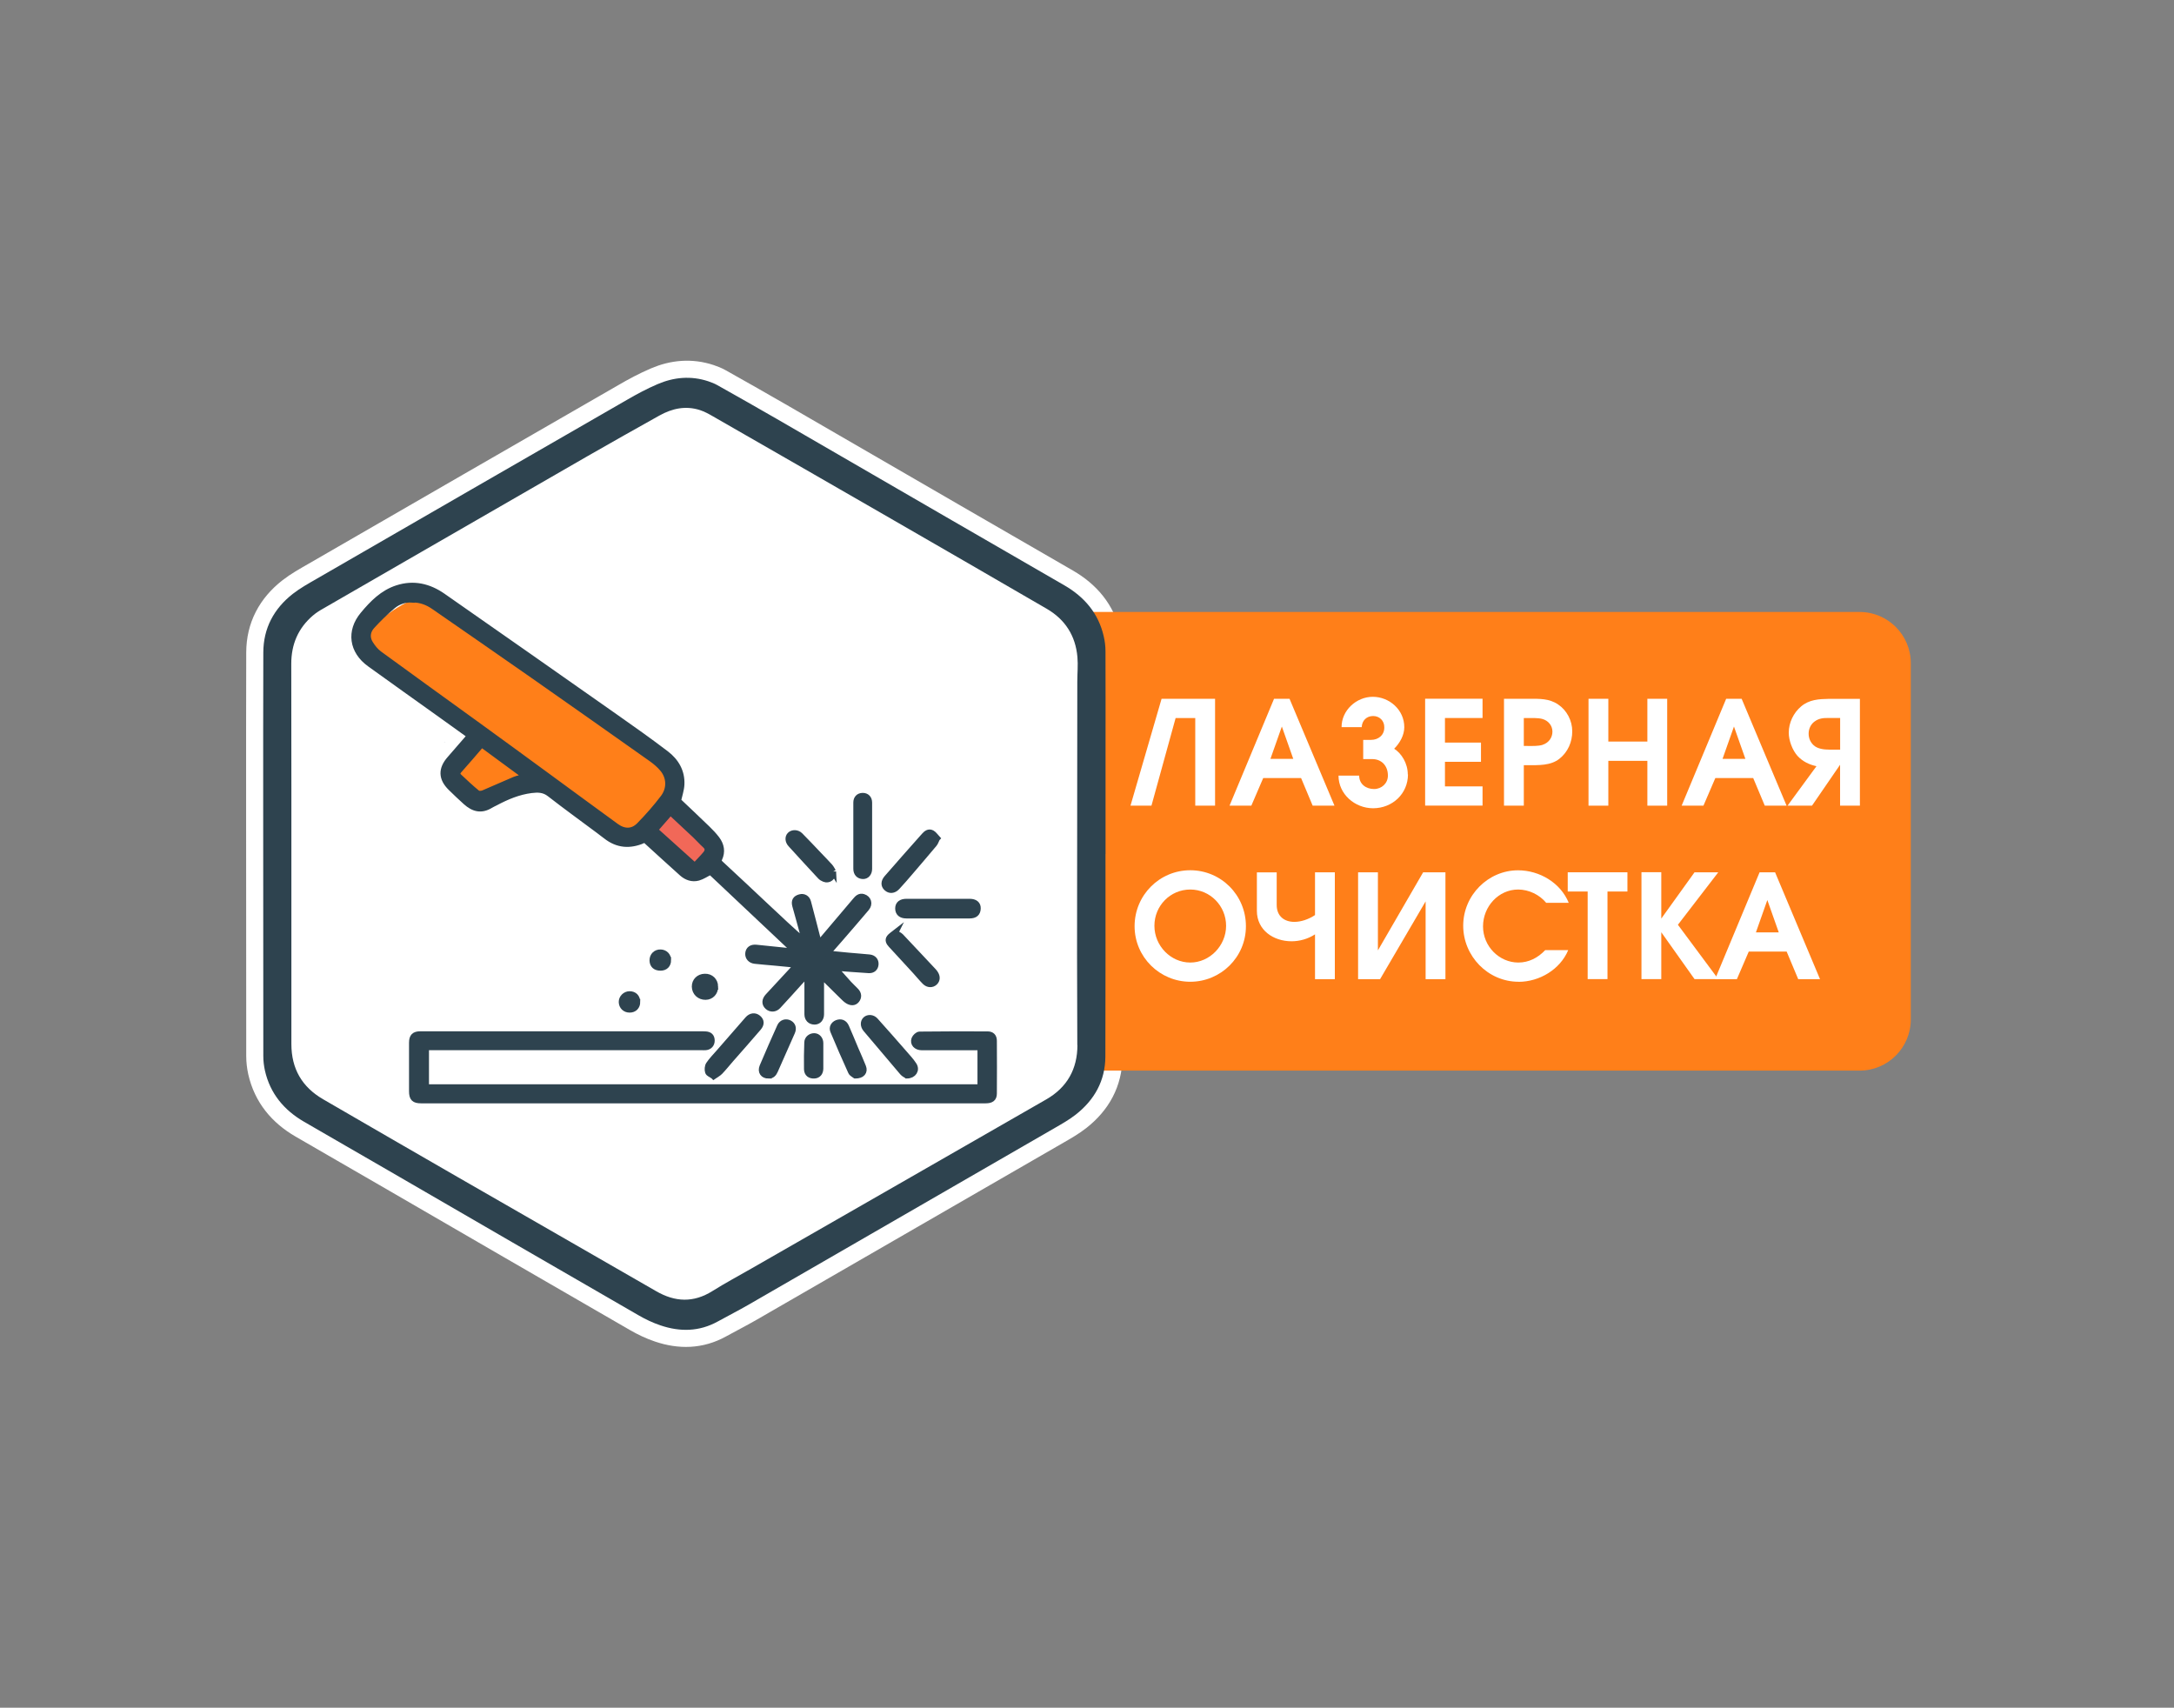 <?xml version="1.0" encoding="UTF-8"?>
<svg id="Layer_1" data-name="Layer 1" xmlns="http://www.w3.org/2000/svg" version="1.1" viewBox="0 0 360.88 283.46">
  <rect x="0" y="0" width="360.88" height="283.46" fill="#808080" stroke="none"/>
  <defs>
    <style>
      .cls-1 {
        stroke: #fff;
        stroke-width: 5.67px;
      }

      .cls-1, .cls-2 {
        stroke-miterlimit: 10;
      }

      .cls-1, .cls-3 {
        fill: #fff;
      }

      .cls-4 {
        fill: #2e434f;
      }

      .cls-4, .cls-5, .cls-6, .cls-3 {
        stroke-width: 0px;
      }

      .cls-2 {
        fill: #2e434f;
        stroke: #2e434f;
      }

      .cls-5 {
        fill: #f16858;
      }

      .cls-6 {
        fill: #ff7f19;
      }
    </style>
  </defs>
  <path class="cls-1" d="M183.52,141.75v-17.42c0-5.41.01-10.82-.01-16.22,0-.83-.1-1.67-.29-2.48-.87-3.82-3.2-6.54-6.53-8.47-6.23-3.6-12.46-7.19-18.69-10.8-9.7-5.61-19.39-11.24-29.1-16.85-3.26-1.88-6.54-3.74-9.82-5.58-.48-.27-1-.47-1.53-.65-2.86-.94-5.69-.68-8.41.49-1.75.75-3.45,1.66-5.1,2.62-17.18,9.89-34.35,19.79-51.52,29.71-1.34.77-2.7,1.53-3.91,2.47-3.14,2.46-4.89,5.7-4.9,9.74-.03,8.65-.02,17.3-.02,25.95,0,13.69,0,27.38.02,41.06,0,.8.1,1.61.27,2.39.87,3.82,3.17,6.56,6.5,8.49,4.59,2.67,9.2,5.31,13.79,7.97,13.89,8.05,27.78,16.11,41.69,24.13,1.17.68,2.41,1.27,3.69,1.7,3.23,1.09,6.43,1.05,9.5-.65,1.7-.94,3.44-1.82,5.12-2.79,16.99-9.79,33.97-19.59,50.94-29.4,1.15-.66,2.31-1.33,3.35-2.14,3.11-2.43,4.91-5.63,4.93-9.63.04-11.22.02-22.43.02-33.65Z"/>
  <g>
    <path class="cls-5" d="M108.32,138.77l7.01,5.91s2.67.27,3.37-.94.29-4.46.29-4.46l-8.09-5.88-2.2.77-.38,4.6Z"/>
    <path class="cls-6" d="M61.73,103.93s6.72-5.59,8.52-4.41c1.8,1.18,40.68,28.13,40.68,28.13,0,0,3.29,3.7-.02,5.75-3.31,2.05-6.41,5.87-6.41,5.87l-13.82-10.58-9.06,3.43h-3.57l-1.86-3.21-.26-2.24,4.03-3.16-18.9-15.06s-.84-3.34.67-4.53Z"/>
    <path class="cls-2" d="M117.96,144.68c-.77.38-1.38.81-2.06,1-.99.27-1.93-.06-2.69-.74-1.96-1.75-3.89-3.53-5.83-5.29-.1-.09-.19-.21-.29-.32-2.1.99-4.16,1.09-6.15-.3-.52-.37-1.01-.77-1.52-1.15-2.72-2.03-5.48-4.02-8.16-6.11-.98-.77-1.98-.76-3.06-.63-2.14.27-4.08,1.09-5.96,2.09-.27.14-.55.26-.81.42-1.55.95-2.83.6-4.11-.55-.84-.76-1.67-1.54-2.48-2.34-1.58-1.55-1.62-3.12-.14-4.79,1.11-1.26,2.2-2.53,3.34-3.85-1.64-1.18-3.28-2.36-4.93-3.54-3.91-2.8-7.84-5.58-11.74-8.4-2.92-2.11-3.4-5.4-1.08-8.17,1.54-1.85,3.25-3.6,5.64-4.37,2.74-.89,5.27-.28,7.57,1.32,9.62,6.71,19.22,13.44,28.81,20.18,2.78,1.95,5.56,3.92,8.26,5.98,1.64,1.25,2.65,2.97,2.54,5.11-.04.87-.35,1.73-.56,2.69,1.55,1.47,3.22,3.04,4.86,4.63.56.54,1.1,1.11,1.57,1.73.74.99.95,2.09.41,3.25-.16.35-.09.56.21.83,2.52,2.33,5.02,4.68,7.52,7.03,2.15,2.02,4.29,4.04,6.56,6.01-.33-1.21-.66-2.43-.99-3.64-.22-.81-.46-1.63-.68-2.44-.2-.75.04-1.18.77-1.38.61-.17,1.17.12,1.35.78.6,2.24,1.17,4.49,1.75,6.74,0,.03.05.06.11.13,2.01-2.37,4.01-4.72,6-7.08.34-.41.7-.8,1.31-.62.85.26,1.12,1.14.52,1.85-1.45,1.72-2.92,3.41-4.39,5.11-.68.79-1.37,1.56-2.13,2.43,1.25.13,2.41.25,3.56.35,1.15.11,2.31.18,3.46.3.68.07,1.06.53,1.02,1.13-.04.61-.46,1.02-1.15.97-2.04-.12-4.07-.29-5.67-.41.62.7,1.49,1.7,2.38,2.68.38.42.81.79,1.2,1.21.42.46.47.99.09,1.48-.39.5-.94.42-1.41.16-.36-.2-.66-.53-.96-.82-1.16-1.14-2.32-2.29-3.53-3.48,0,2.25,0,4.37,0,6.5,0,.74-.45,1.23-1.09,1.22-.71-.01-1.17-.48-1.17-1.22,0-2.15,0-4.31,0-6.67-.49.52-.88.9-1.25,1.31-1.21,1.33-2.4,2.68-3.63,3.99-.5.54-1.21.56-1.71.12-.53-.47-.51-1.11.07-1.73,1.46-1.58,2.93-3.16,4.39-4.74.12-.13.22-.28.39-.49-1.31-.13-2.52-.24-3.74-.36-1.08-.1-2.16-.18-3.24-.3-.72-.08-1.16-.61-1.1-1.23.06-.65.53-1.02,1.32-.94,1.88.18,3.75.39,5.63.58.22.02.45,0,.8,0-4.76-4.48-9.43-8.88-14.02-13.21ZM68.4,99.52c-1.16-.08-2.3.3-3.21,1.06-1.23,1.03-2.39,2.16-3.46,3.34-.75.82-.91,1.9-.29,2.89.4.65.91,1.29,1.52,1.74,5.29,3.87,10.62,7.7,15.94,11.55,3.94,2.85,7.86,5.72,11.78,8.59,3.87,2.83,7.72,5.67,11.6,8.49,1.34.97,2.73.96,3.85-.18,1.42-1.45,2.77-2.98,3.99-4.59,1.14-1.51,1.04-3.42-.11-4.79-.52-.63-1.17-1.18-1.84-1.66-6.64-4.7-13.3-9.39-19.97-14.06-5.37-3.76-10.77-7.48-16.16-11.22-1.07-.74-2.24-1.2-3.64-1.17ZM79.96,123.52c-1.26,1.46-2.48,2.91-3.74,4.31-.37.41-.39.74-.03,1.09,1,.94,1.99,1.88,3.05,2.74.21.17.72.12,1.02,0,1.73-.72,3.42-1.51,5.15-2.23.57-.24,1.21-.32,1.9-.49-2.48-1.82-4.88-3.59-7.36-5.41ZM115.34,143.73c.67-.73,1.27-1.32,1.81-1.97.4-.49.46-.99-.09-1.48-.58-.52-1.09-1.11-1.66-1.65-1.35-1.28-2.72-2.54-4.11-3.84-.9,1.03-1.74,2-2.59,2.97,2.18,1.96,4.35,3.91,6.64,5.97Z"/>
    <path class="cls-2" d="M70.71,173.83v6.65h92.05v-6.65c-.5,0-.97,0-1.44,0-2.77,0-5.54,0-8.31,0-.9,0-1.49-.63-1.21-1.37.12-.32.55-.72.85-.73,3.76-.05,7.53-.04,11.29-.03.68,0,1.04.36,1.04,1.07.02,2.91.02,5.82,0,8.74,0,.82-.44,1.13-1.37,1.13-16.95,0-33.9,0-50.86,0-14.28,0-28.55,0-42.83,0-1.16,0-1.52-.34-1.52-1.52,0-2.68,0-5.35,0-8.03,0-1.03.38-1.41,1.4-1.41,15.58,0,31.16,0,46.74,0,.19,0,.38,0,.57.02.68.04,1.01.35,1.03.99.02.62-.38,1.08-1.01,1.13-.21.02-.43,0-.64,0h-45.78Z"/>
    <path class="cls-2" d="M155.7,151.95c-1.75,0-3.5,0-5.25,0-.88,0-1.36-.43-1.35-1.18.01-.7.49-1.08,1.36-1.08,3.5,0,7,0,10.5,0,.88,0,1.36.4,1.34,1.09-.02.79-.45,1.17-1.35,1.17-1.75,0-3.5,0-5.25,0Z"/>
    <path class="cls-2" d="M144.27,138.77c0,1.82,0,3.64,0,5.46,0,.7-.44,1.2-1.02,1.18-.67-.02-1.1-.46-1.1-1.2,0-3.67,0-7.33,0-11,0-.67.4-1.08,1.03-1.1.65-.02,1.09.41,1.09,1.11.01,1.85,0,3.69,0,5.54Z"/>
    <path class="cls-2" d="M118.46,178.63c-.37-.27-.83-.42-.92-.7-.12-.37-.08-.92.13-1.24.47-.7,1.07-1.31,1.63-1.95,1.61-1.85,3.23-3.7,4.84-5.55.49-.56,1.16-.65,1.69-.22.53.44.6.98.07,1.61-1.52,1.78-3.07,3.52-4.61,5.28-.59.68-1.15,1.38-1.77,2.03-.28.29-.66.48-1.05.75Z"/>
    <path class="cls-2" d="M155.54,139.16c-.2.4-.29.71-.48.93-1.33,1.59-2.69,3.17-4.04,4.75-.69.81-1.39,1.61-2.11,2.39-.56.6-1.23.64-1.74.16-.46-.42-.47-1.03.06-1.64,2.05-2.35,4.11-4.69,6.19-7.02.33-.37.76-.74,1.3-.43.33.19.55.55.83.85Z"/>
    <path class="cls-2" d="M150.54,178.52c-.16-.11-.5-.26-.71-.51-2.04-2.39-4.06-4.79-6.09-7.19-.45-.54-.45-1.21-.04-1.59.41-.37,1.12-.35,1.59.16,1.63,1.81,3.23,3.64,4.83,5.47.54.62,1.11,1.23,1.56,1.92.53.8-.02,1.73-1.14,1.74Z"/>
    <path class="cls-2" d="M148.6,154.85c.38.24.7.36.92.58,1.82,1.92,3.63,3.85,5.43,5.78.1.1.18.22.26.33.39.57.37,1.13-.06,1.53-.43.4-1.1.39-1.59-.09-.57-.57-1.07-1.19-1.61-1.78-1.34-1.46-2.69-2.91-4.03-4.38-.31-.34-.59-.75-.25-1.2.23-.31.6-.51.93-.77Z"/>
    <path class="cls-2" d="M138.29,144.67c.01.98-.71,1.51-1.45,1.22-.23-.09-.48-.23-.65-.41-1.65-1.78-3.3-3.56-4.93-5.36-.46-.51-.48-1.16-.11-1.53.39-.4,1.17-.41,1.66.08,1.07,1.07,2.1,2.18,3.14,3.27.6.63,1.22,1.25,1.8,1.9.25.29.42.65.54.84Z"/>
    <path class="cls-2" d="M141.99,178.52c-.14-.11-.58-.3-.72-.62-1.02-2.24-2-4.5-2.95-6.77-.24-.56.07-1.1.61-1.32.64-.26,1.21-.05,1.51.62.54,1.22,1.04,2.46,1.56,3.69.42.99.88,1.97,1.27,2.98.31.79-.16,1.42-1.27,1.42Z"/>
    <path class="cls-2" d="M127.59,178.53c-.9.01-1.37-.65-1.01-1.51.94-2.23,1.92-4.44,2.91-6.65.28-.63.97-.83,1.53-.54.57.3.74.85.45,1.5-.94,2.13-1.88,4.25-2.82,6.37-.21.48-.51.86-1.06.82Z"/>
    <path class="cls-2" d="M136.17,175.25c0,.71,0,1.42,0,2.12-.01.69-.38,1.11-.98,1.15-.72.04-1.21-.3-1.23-1.05-.03-1.48,0-2.97.05-4.45.02-.63.62-1.07,1.22-1.02.53.04.93.52.94,1.13,0,.71,0,1.42,0,2.12Z"/>
    <path class="cls-2" d="M118.71,163.77c.02.95-.66,1.68-1.58,1.69-1.01.01-1.77-.71-1.79-1.69-.01-.93.68-1.62,1.66-1.64.97-.03,1.69.66,1.71,1.64Z"/>
    <path class="cls-2" d="M110.9,159.35c0,.79-.47,1.27-1.26,1.27-.83,0-1.31-.43-1.32-1.21-.01-.77.57-1.34,1.34-1.31.72.02,1.24.55,1.24,1.25Z"/>
    <path class="cls-2" d="M105.78,166.3c0,.77-.5,1.28-1.26,1.28-.75,0-1.29-.52-1.31-1.26-.01-.69.59-1.28,1.29-1.29.77,0,1.27.49,1.27,1.27Z"/>
  </g>
  <g>
    <path class="cls-6" d="M180.75,101.58h127.94c4.69,0,8.5,3.81,8.5,8.5v59.13c0,4.69-3.81,8.5-8.5,8.5h-127.94v-76.14h0Z"/>
    <g>
      <path class="cls-4" d="M73.98,123.28l-.32-.05c.1,0,.21.02.32.05Z"/>
      <path class="cls-4" d="M78.05,119.71"/>
    </g>
    <path class="cls-4" d="M183.52,141.75v-17.42c0-5.41.01-10.82-.01-16.22,0-.83-.1-1.67-.29-2.48-.87-3.82-3.2-6.54-6.53-8.47-6.23-3.6-12.46-7.19-18.69-10.8-9.7-5.61-19.39-11.24-29.1-16.85-3.26-1.88-6.54-3.74-9.82-5.58-.48-.27-1-.47-1.53-.65-2.86-.94-5.69-.68-8.41.49-1.75.75-3.45,1.66-5.1,2.62-17.18,9.89-34.35,19.79-51.52,29.71-1.34.77-2.7,1.53-3.91,2.47-3.14,2.46-4.89,5.7-4.9,9.74-.03,8.65-.02,17.3-.02,25.95,0,13.69,0,27.38.02,41.06,0,.8.1,1.61.27,2.39.87,3.82,3.17,6.56,6.5,8.49,4.59,2.67,9.2,5.31,13.79,7.97,13.89,8.05,27.78,16.11,41.69,24.13,1.17.68,2.41,1.27,3.69,1.7,3.23,1.09,6.43,1.05,9.5-.65,1.7-.94,3.44-1.82,5.12-2.79,16.99-9.79,33.97-19.59,50.94-29.4,1.15-.66,2.31-1.33,3.35-2.14,3.11-2.43,4.91-5.63,4.93-9.63.04-11.22.02-22.43.02-33.65ZM178.85,173.47c0,3.99-1.72,7.03-5.16,9.01-16.28,9.36-32.57,18.68-48.85,28.02-2.19,1.26-4.43,2.45-6.58,3.8-3.14,1.97-6.19,1.84-9.34.02-10.94-6.31-21.9-12.58-32.84-18.88-7.49-4.31-14.97-8.64-22.45-12.98-3.5-2.03-5.26-5.07-5.26-9.15,0-4.16,0-8.32,0-12.48,0-6.34,0-12.69,0-19.04v-1.49c0-3.01,0-6.01,0-9.02,0-7.03,0-14.07-.02-21.1,0-3.23,1.14-5.9,3.58-8,.51-.44,1.09-.81,1.68-1.14,5.49-3.17,10.98-6.34,16.48-9.51,9.16-5.29,18.33-10.57,27.5-15.85,3.94-2.26,7.89-4.48,11.86-6.7,2.13-1.19,4.38-1.68,6.77-.9.72.24,1.41.61,2.08,1,5.58,3.2,11.15,6.39,16.72,9.6.01,0,.02,0,.03.02,3.73,2.14,7.46,4.29,11.19,6.44,9.18,5.29,18.34,10.58,27.5,15.9,3.07,1.78,4.8,4.48,5.11,8.02.12,1.35-.02,2.72-.02,4.07-.02,15.11-.03,30.22-.04,45.32,0,5.01.03,10.01.04,15.02Z"/>
    <g>
      <path class="cls-3" d="M201.7,133.73h-3.29v-14.54h-3.26l-4.01,14.54h-3.48l5.16-17.74h8.88v17.74Z"/>
      <path class="cls-3" d="M214.06,115.99l7.46,17.74h-3.62l-1.92-4.58h-6.29l-1.97,4.58h-3.62l7.39-17.74h2.57ZM212.79,120.58l-1.9,5.38h3.79l-1.9-5.38Z"/>
      <path class="cls-3" d="M233.72,128.54c0,3.22-2.59,5.62-5.79,5.62-3.02,0-5.74-2.33-5.74-5.42h3.43c0,1.42,1.15,2.23,2.47,2.23,1.25,0,2.3-.94,2.3-2.23,0-1.68-1.1-2.74-2.59-2.74h-1.51v-3.19h1.32c1.18,0,2.21-.79,2.18-2.09.02-1.06-.77-1.87-1.85-1.87s-1.85.74-1.9,1.85h-3.34c-.02-2.78,2.45-5.04,5.18-5.04s5.23,2.14,5.23,5.04c0,1.32-.72,2.62-1.68,3.58,1.22.77,2.26,2.42,2.26,4.27Z"/>
      <path class="cls-3" d="M246.1,115.99v3.19h-6.24v4.08h5.98v3.19h-5.98v4.08h6.24v3.19h-9.53v-17.74h9.53Z"/>
      <path class="cls-3" d="M249.66,115.99h4.18c1.7,0,3.31-.07,4.8.94,1.46.98,2.35,2.69,2.35,4.46s-.72,3.43-2.11,4.54c-1.46,1.18-3.53,1.08-5.28,1.08h-.65v6.72h-3.29v-17.74ZM256.09,123.62c.96-.31,1.61-1.15,1.61-2.18s-.72-1.85-1.7-2.11c-.72-.19-1.73-.14-2.45-.14h-.6v4.63h.6c.82,0,1.75.05,2.54-.19Z"/>
      <path class="cls-3" d="M266.98,115.99v7.1h6.48v-7.1h3.29v17.74h-3.29v-7.44h-6.48v7.44h-3.29v-17.74h3.29Z"/>
      <path class="cls-3" d="M289.11,115.99l7.46,17.74h-3.62l-1.92-4.58h-6.29l-1.97,4.58h-3.62l7.39-17.74h2.57ZM287.84,120.58l-1.9,5.38h3.79l-1.9-5.38Z"/>
      <path class="cls-3" d="M308.74,133.73h-3.29v-6.79l-4.66,6.79h-4.06l4.8-6.55c-1.2-.26-2.28-.77-3.14-1.7-.86-.96-1.46-2.57-1.46-3.86,0-1.66.79-3.31,2.06-4.37,1.34-1.13,2.93-1.22,4.61-1.25h5.14v17.74ZM305.46,124.44v-5.26h-1.82c-.91-.02-1.68.02-2.45.6-.62.46-.96,1.22-.96,1.99s.29,1.42.82,1.92c.65.62,1.75.74,2.62.74h1.8Z"/>
      <path class="cls-3" d="M197.58,162.96c-5.04,0-9.24-4.08-9.24-9.22s4.13-9.29,9.24-9.29,9.24,4.13,9.24,9.29-4.2,9.22-9.24,9.22ZM197.58,159.77c3.24,0,5.95-2.81,5.95-6.1s-2.64-6.02-5.95-6.02-5.95,2.69-5.95,6.02,2.71,6.1,5.95,6.1Z"/>
      <path class="cls-3" d="M211.93,144.79v5.42c0,1.92,1.32,2.81,2.93,2.81,1.1,0,2.35-.41,3.43-1.13v-7.1h3.29v17.74h-3.29v-7.44c-1.18.77-2.57,1.15-3.89,1.15-3.02,0-5.76-1.85-5.76-5.06v-6.38h3.29Z"/>
      <path class="cls-3" d="M239.94,162.53h-3.29v-12.91l-7.56,12.91h-3.65v-17.74h3.29v12.96l7.51-12.96h3.7v17.74Z"/>
      <path class="cls-3" d="M252.08,162.96c-5.09,0-9.19-4.25-9.19-9.31s4.15-9.19,9.1-9.19c3.55,0,7.06,2.06,8.42,5.4h-3.74c-1.1-1.34-2.88-2.21-4.66-2.21-3.24,0-5.83,2.81-5.83,6.12s2.69,6,5.86,6c1.75,0,3.26-.79,4.46-2.06h3.82c-1.34,3.22-4.8,5.26-8.23,5.26Z"/>
      <path class="cls-3" d="M260.24,147.98v-3.19h9.91v3.19h-3.31v14.54h-3.29v-14.54h-3.31Z"/>
      <path class="cls-3" d="M275.77,144.79v7.68l5.52-7.68h3.94l-6.7,8.71,6.7,9.02h-3.94l-5.52-7.78v7.78h-3.29v-17.74h3.29Z"/>
      <path class="cls-3" d="M294.66,144.79l7.46,17.74h-3.62l-1.92-4.58h-6.29l-1.97,4.58h-3.62l7.39-17.74h2.57ZM293.38,149.38l-1.9,5.38h3.79l-1.9-5.38Z"/>
    </g>
  </g>
</svg>